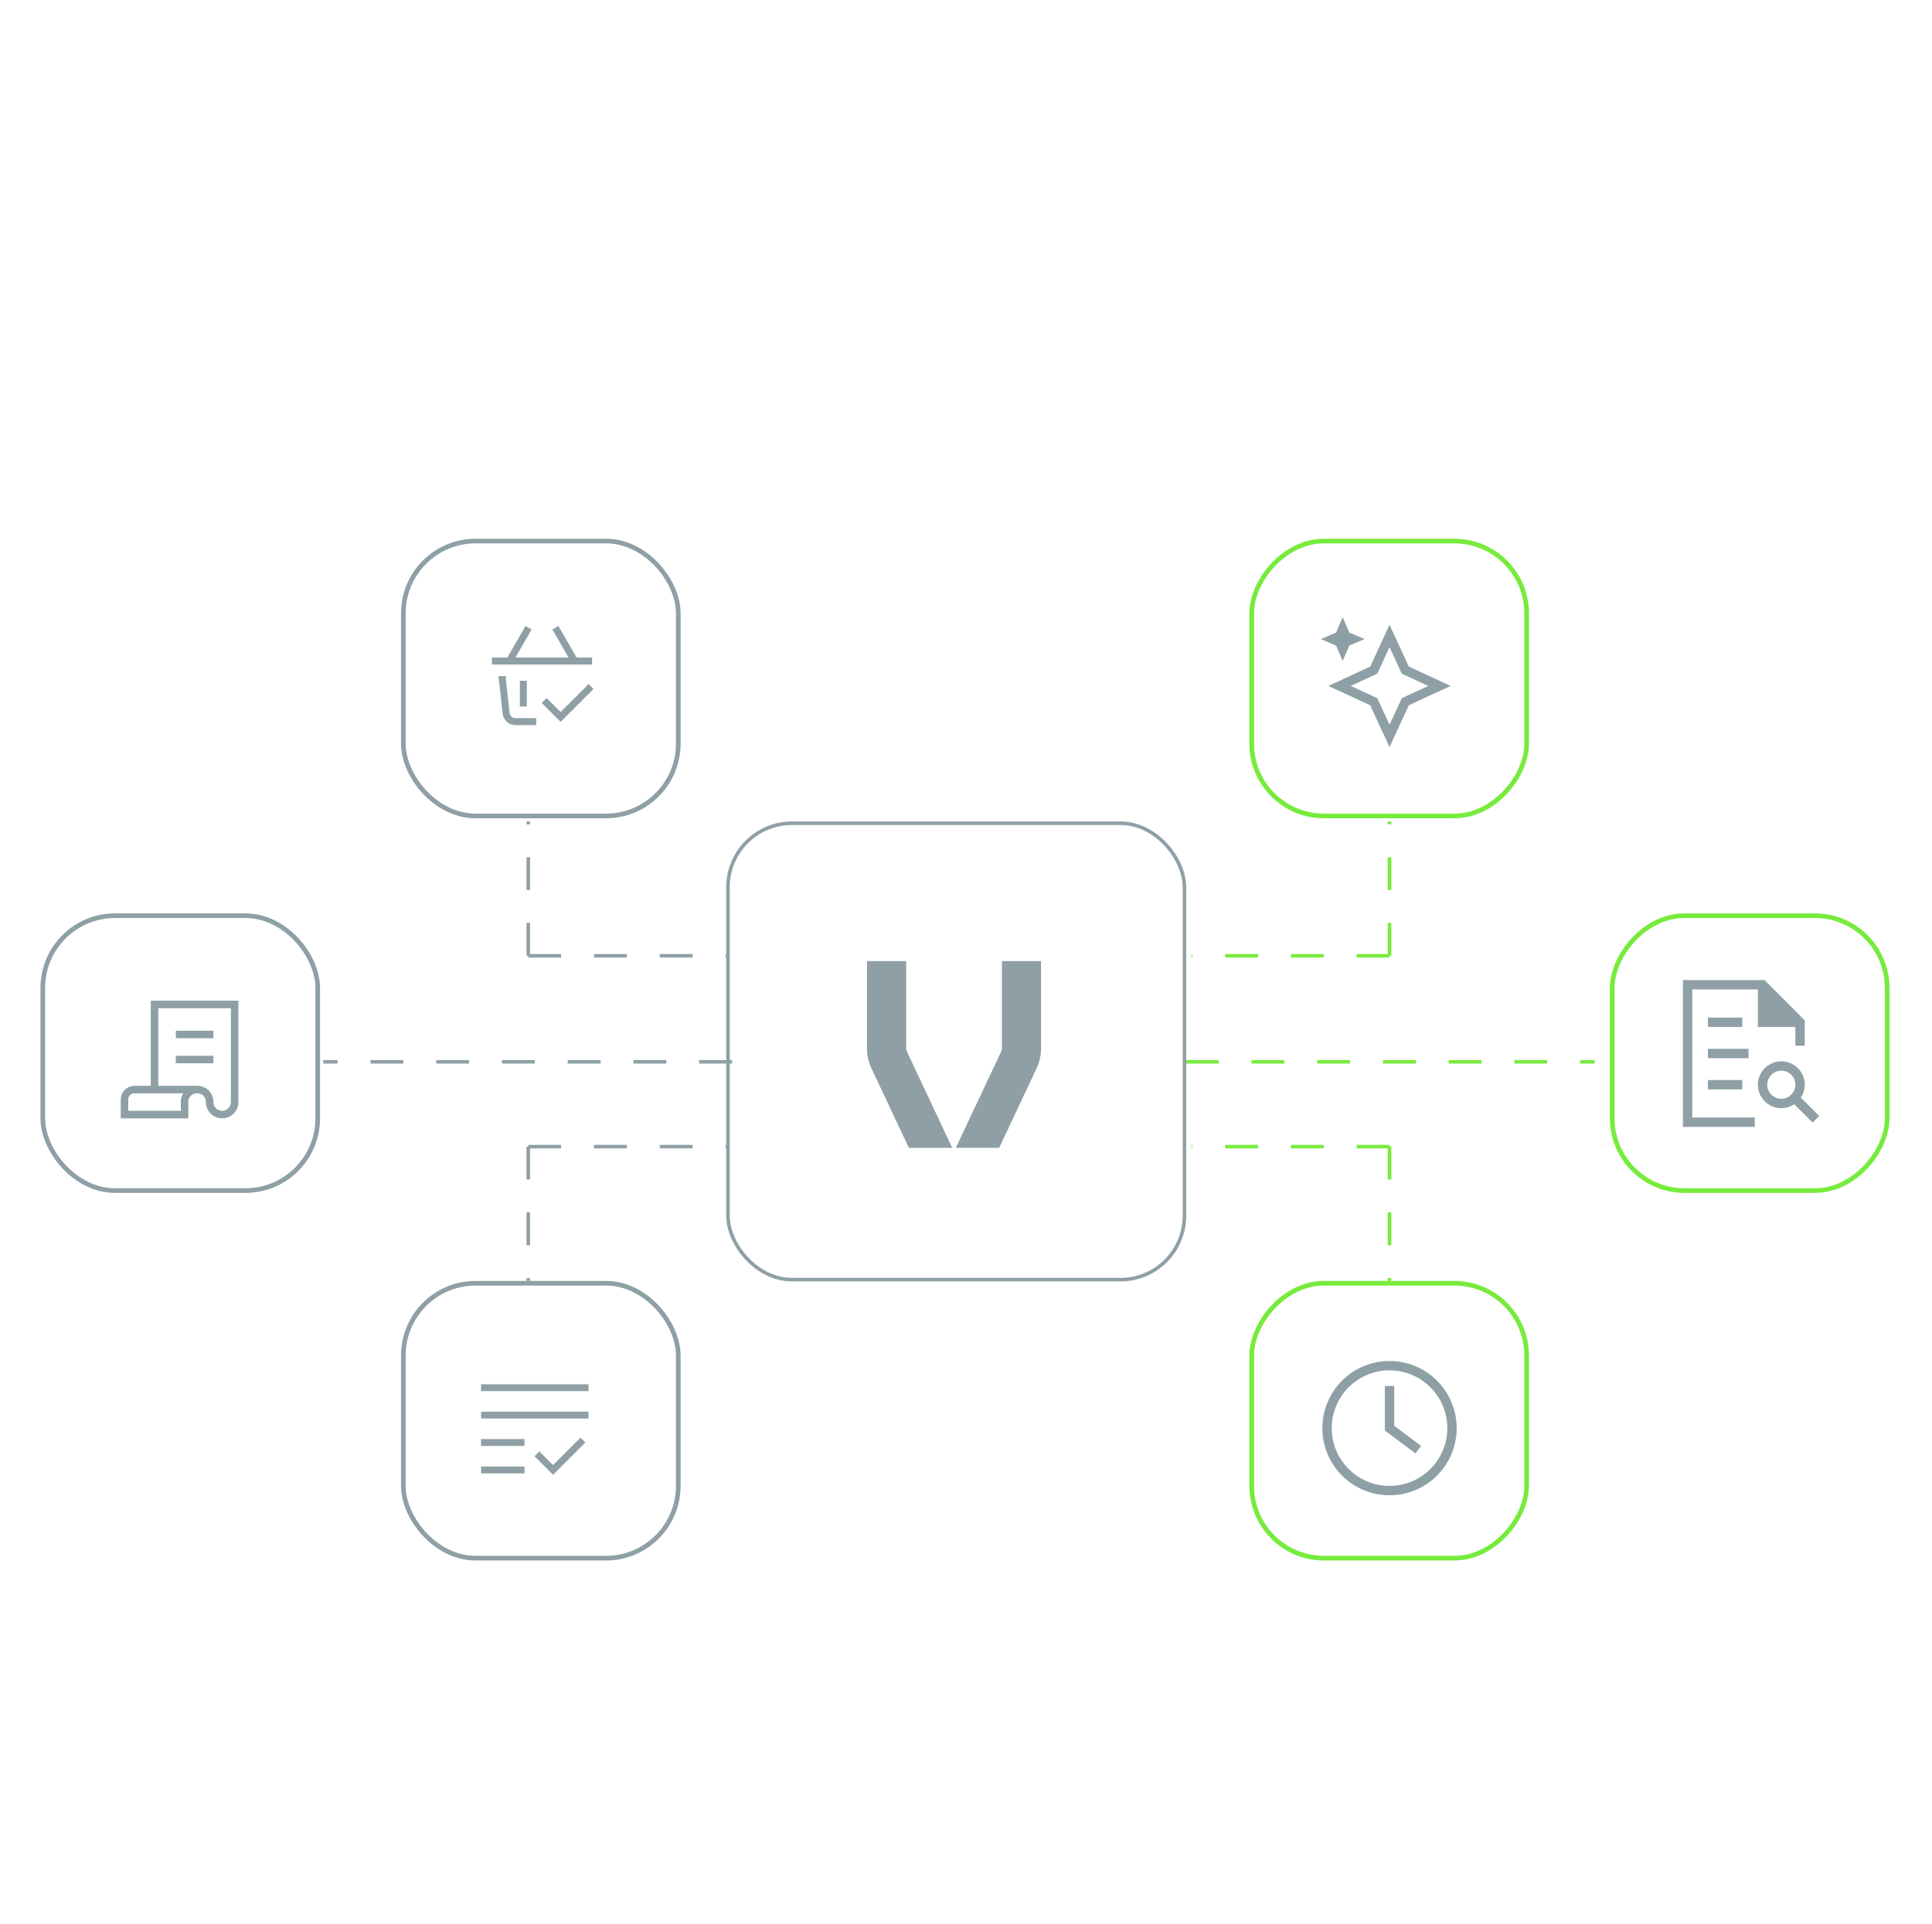 <svg width="251" height="250" viewBox="0 0 251 250" fill="none" xmlns="http://www.w3.org/2000/svg">
<path d="M95.105 137.966H41.996" stroke="#8EA0A5" stroke-width="0.459" stroke-dasharray="4.27 4.27"/>
<path d="M154.049 137.966H207.157" stroke="#77EB3D" stroke-width="0.459" stroke-dasharray="4.27 4.27"/>
<path d="M68.631 124.189L68.631 106.738" stroke="#8EA0A5" stroke-width="0.459" stroke-dasharray="4.27 4.27"/>
<path d="M180.521 124.189L180.521 106.738" stroke="#77EB3D" stroke-width="0.459" stroke-dasharray="4.27 4.27"/>
<path d="M68.631 148.988L68.631 166.438" stroke="#8EA0A5" stroke-width="0.459" stroke-dasharray="4.27 4.27"/>
<path d="M180.521 148.988L180.521 166.438" stroke="#77EB3D" stroke-width="0.459" stroke-dasharray="4.27 4.27"/>
<path d="M68.632 124.189L94.349 124.189" stroke="#8EA0A5" stroke-width="0.459" stroke-dasharray="4.27 4.27"/>
<path d="M180.522 124.189L154.805 124.189" stroke="#77EB3D" stroke-width="0.459" stroke-dasharray="4.27 4.27"/>
<path d="M68.632 148.988L94.349 148.988" stroke="#8EA0A5" stroke-width="0.459" stroke-dasharray="4.27 4.27"/>
<path d="M180.522 148.988L154.805 148.988" stroke="#77EB3D" stroke-width="0.459" stroke-dasharray="4.27 4.27"/>
<rect x="94.578" y="106.968" width="59.302" height="59.302" rx="8.308" stroke="#8EA0A5" stroke-width="0.459"/>
<path d="M117.811 136.618C117.752 136.499 117.726 136.368 117.726 136.236V124.88H112.636V136.236C112.636 137.125 112.833 138.013 113.212 138.81L118.079 149.145H123.713L117.817 136.624L117.811 136.618Z" fill="#8EA0A5"/>
<path d="M130.165 124.88V136.236C130.165 136.368 130.139 136.493 130.08 136.611L124.178 149.139H129.812L134.679 138.797C135.052 138 135.249 137.118 135.249 136.236V124.88H130.159H130.165Z" fill="#8EA0A5"/>
<path d="M180.523 193.681C185.005 193.681 188.639 190.047 188.639 185.565C188.639 181.083 185.005 177.449 180.523 177.449C176.04 177.449 172.407 181.083 172.407 185.565C172.407 190.047 176.04 193.681 180.523 193.681Z" stroke="#8EA0A5" stroke-width="1.217" stroke-miterlimit="10" stroke-linecap="square"/>
<path d="M180.523 180.695V185.565L183.77 187.999" stroke="#8EA0A5" stroke-width="1.217" stroke-miterlimit="10" stroke-linecap="square"/>
<path d="M180.523 82.634L182.573 87.076L187.016 89.127L182.573 91.177L180.523 95.62L178.473 91.177L174.03 89.127L178.473 87.076L180.523 82.634Z" stroke="#8EA0A5" stroke-width="1.217"/>
<path d="M175.288 82.188L174.436 80.199L173.584 82.188L171.595 83.04L173.584 83.892L174.436 85.881L175.288 83.892L177.277 83.04L175.288 82.188Z" fill="#8EA0A5"/>
<path d="M228.987 127.959V132.829H233.857L228.987 127.959Z" fill="#8EA0A5"/>
<path d="M222.495 132.828H225.741" stroke="#8EA0A5" stroke-width="1.217" stroke-miterlimit="10" stroke-linecap="square"/>
<path d="M222.495 136.887H226.553" stroke="#8EA0A5" stroke-width="1.217" stroke-miterlimit="10" stroke-linecap="square"/>
<path d="M222.495 140.944H225.741" stroke="#8EA0A5" stroke-width="1.217" stroke-miterlimit="10" stroke-linecap="square"/>
<path d="M235.481 145.003L233.144 142.667" stroke="#8EA0A5" stroke-width="1.217" stroke-miterlimit="10" stroke-linecap="square"/>
<path d="M231.423 143.38C232.767 143.38 233.858 142.29 233.858 140.945C233.858 139.601 232.767 138.51 231.423 138.51C230.078 138.51 228.988 139.601 228.988 140.945C228.988 142.29 230.078 143.38 231.423 143.38Z" stroke="#8EA0A5" stroke-width="1.217" stroke-miterlimit="10" stroke-linecap="square"/>
<path d="M228.987 127.959V132.829H233.857" stroke="#8EA0A5" stroke-width="1.217" stroke-miterlimit="10"/>
<path d="M233.858 135.264V132.829L228.988 127.959H219.249V145.815H227.365" stroke="#8EA0A5" stroke-width="1.217" stroke-miterlimit="10" stroke-linecap="square"/>
<path d="M16.173 142.874V144.826H23.98V143.146C23.98 142.247 24.708 141.573 25.607 141.573H17.474C16.756 141.573 16.173 142.155 16.173 142.874Z" stroke="#8EA0A5" stroke-width="0.976" stroke-miterlimit="10"/>
<path d="M25.607 141.572C26.449 141.572 27.233 142.173 27.233 143.199C27.233 144.097 27.961 144.825 28.86 144.825C29.758 144.825 30.486 144.097 30.486 143.199L30.486 130.512H20.077L20.077 141.572" stroke="#8EA0A5" stroke-width="0.976" stroke-miterlimit="10"/>
<path d="M23.33 134.417H27.234" stroke="#8EA0A5" stroke-width="0.976" stroke-miterlimit="10" stroke-linecap="square"/>
<path d="M23.33 137.669H27.234" stroke="#8EA0A5" stroke-width="0.976" stroke-miterlimit="10" stroke-linecap="square"/>
<path d="M62.945 183.871H76.01" stroke="#8EA0A5" stroke-width="0.891" stroke-miterlimit="10" stroke-linecap="square"/>
<path d="M62.944 180.308H76.01" stroke="#8EA0A5" stroke-width="0.891" stroke-miterlimit="10" stroke-linecap="square"/>
<path d="M62.944 187.434H67.695" stroke="#8EA0A5" stroke-width="0.891" stroke-miterlimit="10" stroke-linecap="square"/>
<path d="M62.945 190.998H67.696" stroke="#8EA0A5" stroke-width="0.891" stroke-miterlimit="10" stroke-linecap="square"/>
<path d="M70.071 189.216L71.853 190.998L75.416 187.435" stroke="#8EA0A5" stroke-width="0.891" stroke-miterlimit="10" stroke-linecap="square"/>
<rect x="52.402" y="70.303" width="35.717" height="35.717" rx="9.383" stroke="#8EA0A5" stroke-width="0.605"/>
<rect x="-0.303" y="0.303" width="35.717" height="35.717" rx="9.383" transform="matrix(-1 0 0 1 198.032 70)" stroke="#77EB3D" stroke-width="0.605"/>
<path d="M65.273 88.312H65.267L65.752 92.683C65.82 93.296 66.339 93.76 66.956 93.76H69.201" stroke="#8EA0A5" stroke-width="0.908" stroke-miterlimit="10" stroke-linecap="square"/>
<path d="M67.991 88.918V91.339" stroke="#8EA0A5" stroke-width="0.908" stroke-miterlimit="10" stroke-linecap="square"/>
<path d="M64.359 85.891H76.466" stroke="#8EA0A5" stroke-width="0.908" stroke-miterlimit="10" stroke-linecap="square"/>
<path d="M68.445 81.956L66.175 85.891H66.78" stroke="#8EA0A5" stroke-width="0.908" stroke-miterlimit="10" stroke-linecap="square"/>
<path d="M72.381 81.956L74.651 85.891H74.046" stroke="#8EA0A5" stroke-width="0.908" stroke-miterlimit="10" stroke-linecap="square"/>
<path d="M71.018 91.339L72.834 93.155L76.467 89.523" stroke="#8EA0A5" stroke-width="0.908" stroke-miterlimit="10" stroke-linecap="square"/>
<rect x="52.402" y="166.741" width="35.717" height="35.717" rx="9.383" stroke="#8EA0A5" stroke-width="0.605"/>
<rect x="-0.303" y="0.303" width="35.717" height="35.717" rx="9.383" transform="matrix(-1 0 0 1 198.032 166.438)" stroke="#77EB3D" stroke-width="0.605"/>
<rect x="5.56" y="118.981" width="35.717" height="35.717" rx="9.383" stroke="#8EA0A5" stroke-width="0.605"/>
<rect x="-0.303" y="0.303" width="35.717" height="35.717" rx="9.383" transform="matrix(-1 0 0 1 244.873 118.678)" stroke="#77EB3D" stroke-width="0.605"/>
</svg>
